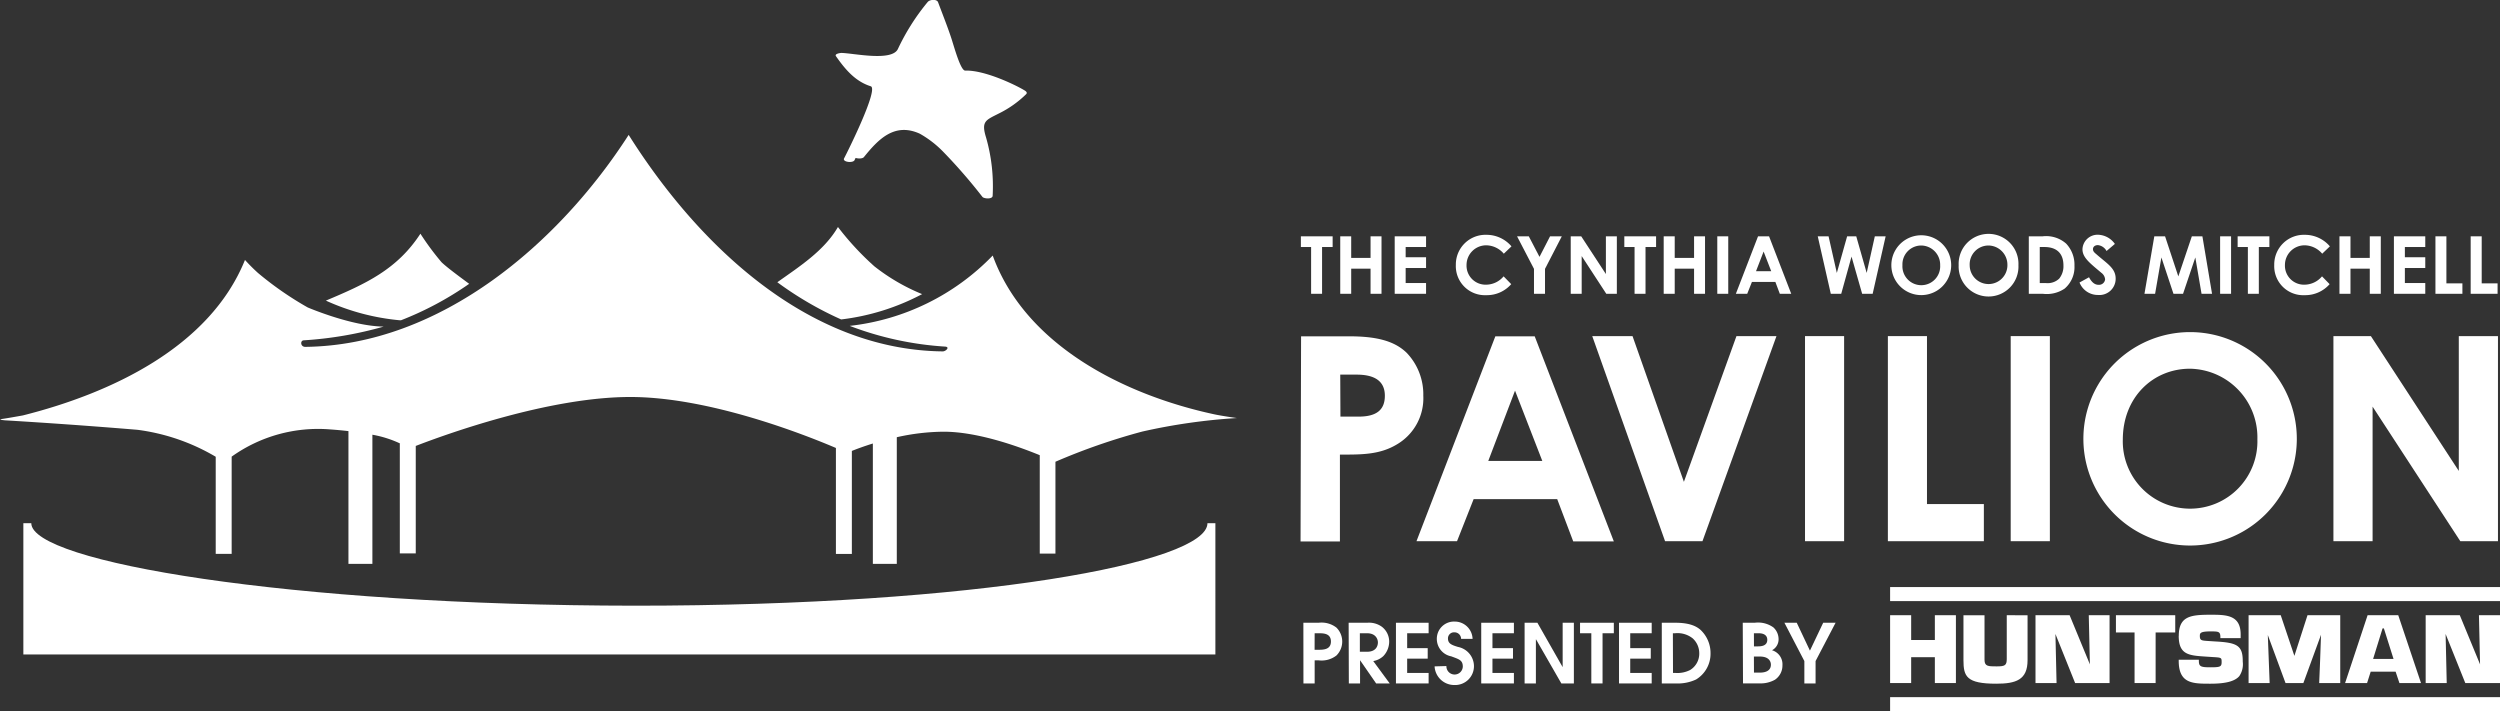 <svg id="Layer_1" data-name="Layer 1" xmlns="http://www.w3.org/2000/svg" viewBox="0 0 381.05 108.4"><rect x="0" y="0" width="381.05" height="108.4" fill="#333333" stroke="none"/><defs><style>.cls-1{fill:#fff;}</style></defs><title>White-Horizontal-SVG</title><path class="cls-1" d="M196.24,103.62c-.84-.58-6-3.22-9.21-3.12-.71,0-1.69-3.67-2.13-5-.58-1.75-1.29-3.52-2-5.42-.19-.51-1.29-.44-1.61,0a33.55,33.55,0,0,0-4.5,7.1c-.89,2-6.84.65-8.63.63-.15,0-1.09.12-.82.5,1.4,2,2.94,3.84,5.3,4.58,1.24.39-3.49,9.9-4.07,11-.27.55,1.35.75,1.6.26l.16-.34c.41.13,1.06.13,1.27-.13,2.16-2.67,4.64-5.33,8.52-3.56a15.82,15.82,0,0,1,3.64,2.83,82.1,82.1,0,0,1,5.9,6.8c.24.29,1.54.39,1.56-.17a27,27,0,0,0-1-8.87c-.78-2.51-.06-2.65,2-3.7a16,16,0,0,0,4.1-2.91c.18-.18.09-.36-.12-.5" transform="translate(-39.92 -89.74)"/><polygon class="cls-1" points="198.28 36.02 203.12 36.02 203.12 37.65 201.51 37.65 201.51 44.78 199.84 44.78 199.84 37.65 198.28 37.65 198.28 36.02"/><polygon class="cls-1" points="204.28 36.02 205.95 36.02 205.95 39.31 208.9 39.31 208.9 36.02 210.57 36.02 210.57 44.78 208.9 44.78 208.9 40.95 205.95 40.95 205.95 44.78 204.28 44.78 204.28 36.02"/><polygon class="cls-1" points="212.58 36.02 217.36 36.02 217.36 37.65 214.25 37.65 214.25 39.21 217.36 39.21 217.36 40.85 214.25 40.85 214.25 43.14 217.36 43.14 217.36 44.78 212.58 44.78 212.58 36.02"/><path class="cls-1" d="M270.26,133.05a4.91,4.91,0,0,1-3.81,1.68,4.43,4.43,0,0,1-4.63-4.61,4.52,4.52,0,0,1,4.66-4.59,5,5,0,0,1,3.82,1.76l-1.17,1.12a3.59,3.59,0,0,0-2.68-1.28,3,3,0,0,0-3,3,2.9,2.9,0,0,0,3,3,3.51,3.51,0,0,0,2.65-1.27Z" transform="translate(-39.92 -89.74)"/><polygon class="cls-1" points="231.23 36.02 233.02 36.02 234.65 39.15 236.26 36.02 238.05 36.02 235.49 40.98 235.49 44.78 233.81 44.78 233.81 40.98 231.23 36.02"/><polygon class="cls-1" points="239.41 36.02 241.01 36.02 244.77 41.77 244.77 36.02 246.44 36.02 246.44 44.78 244.83 44.78 241.08 39.03 241.08 44.78 239.41 44.78 239.41 36.02"/><polygon class="cls-1" points="247.58 36.02 252.42 36.02 252.42 37.65 250.81 37.65 250.81 44.78 249.14 44.78 249.14 37.65 247.58 37.65 247.58 36.02"/><polygon class="cls-1" points="253.58 36.02 255.26 36.02 255.26 39.31 258.21 39.31 258.21 36.02 259.88 36.02 259.88 44.78 258.21 44.78 258.21 40.95 255.26 40.95 255.26 44.78 253.58 44.78 253.58 36.02"/><rect class="cls-1" x="261.75" y="36.02" width="1.67" height="8.76"/><path class="cls-1" d="M307.88,125.76h1.68l3.38,8.76h-1.74l-.68-1.81h-3.57l-.72,1.81H304.5Zm.85,2.32-1.16,3h2.32Z" transform="translate(-39.92 -89.74)"/><polygon class="cls-1" points="277.06 36.02 278.71 36.02 279.97 41.6 281.54 36.02 282.93 36.02 284.52 41.6 285.76 36.02 287.41 36.02 285.43 44.78 283.83 44.78 282.21 39.11 280.64 44.78 279.05 44.78 277.06 36.02"/><path class="cls-1" d="M337.32,130.16a4.56,4.56,0,1,1-9.12,0,4.56,4.56,0,1,1,9.12,0m-7.43,0a2.88,2.88,0,1,0,5.75,0,2.93,2.93,0,0,0-2.88-3,2.87,2.87,0,0,0-2.87,3" transform="translate(-39.92 -89.74)"/><path class="cls-1" d="M347.57,130.16a4.56,4.56,0,1,1-9.11,0,4.56,4.56,0,1,1,9.11,0m-7.43,0a2.87,2.87,0,1,0,5.75,0,2.93,2.93,0,0,0-2.88-3,2.87,2.87,0,0,0-2.87,3" transform="translate(-39.92 -89.74)"/><path class="cls-1" d="M349.15,125.76h2.11a4.6,4.6,0,0,1,3.58,1.11,4.67,4.67,0,0,1,1.27,3.38,4.3,4.3,0,0,1-1.5,3.48,4.86,4.86,0,0,1-3.32.79h-2.14Zm1.67,1.63v5.49h.88a2.56,2.56,0,0,0,2.08-.67,3,3,0,0,0,.65-2c0-1.83-1-2.82-2.92-2.82Z" transform="translate(-39.92 -89.74)"/><path class="cls-1" d="M358.33,132c.4.76.87,1.15,1.45,1.15a.93.93,0,0,0,1-.82,1.37,1.37,0,0,0-.56-1c-1.82-1.53-2.89-2.35-2.89-3.6a2.3,2.3,0,0,1,2.4-2.21,3.26,3.26,0,0,1,2.54,1.4L361,128a1.71,1.71,0,0,0-1.32-.9c-.44,0-.75.25-.75.61s.26.56.52.78c1.63,1.44,2.94,2.12,2.94,3.72a2.48,2.48,0,0,1-2.69,2.49,3,3,0,0,1-2.82-1.9Z" transform="translate(-39.92 -89.74)"/><polygon class="cls-1" points="328.36 36.02 330 36.02 332.02 42.13 334.08 36.02 335.69 36.02 337.16 44.78 335.56 44.78 334.61 39.24 332.74 44.78 331.28 44.78 329.44 39.24 328.48 44.78 326.86 44.78 328.36 36.02"/><rect class="cls-1" x="338.39" y="36.02" width="1.67" height="8.76"/><polygon class="cls-1" points="341.06 36.02 345.9 36.02 345.9 37.65 344.29 37.65 344.29 44.78 342.62 44.78 342.62 37.65 341.06 37.65 341.06 36.02"/><path class="cls-1" d="M395,133.05a4.93,4.93,0,0,1-3.81,1.68,4.42,4.42,0,0,1-4.63-4.61,4.52,4.52,0,0,1,4.66-4.59,5,5,0,0,1,3.82,1.76l-1.17,1.12a3.58,3.58,0,0,0-2.68-1.28,3,3,0,0,0-3,3,2.9,2.9,0,0,0,3,3,3.51,3.51,0,0,0,2.65-1.27Z" transform="translate(-39.92 -89.74)"/><polygon class="cls-1" points="356.58 36.02 358.26 36.02 358.26 39.31 361.2 39.31 361.2 36.02 362.88 36.02 362.88 44.78 361.2 44.78 361.2 40.95 358.26 40.95 358.26 44.78 356.58 44.78 356.58 36.02"/><polygon class="cls-1" points="364.88 36.02 369.66 36.02 369.66 37.65 366.55 37.65 366.55 39.21 369.66 39.21 369.66 40.85 366.55 40.85 366.55 43.14 369.66 43.14 369.66 44.78 364.88 44.78 364.88 36.02"/><polygon class="cls-1" points="371.21 36.02 372.88 36.02 372.88 43.19 375.32 43.19 375.32 44.78 371.21 44.78 371.21 36.02"/><polygon class="cls-1" points="376.58 36.02 378.26 36.02 378.26 43.19 380.68 43.19 380.68 44.78 376.58 44.78 376.58 36.02"/><path class="cls-1" d="M238.23,141h7.27c4,0,6.88.61,8.84,2.53a9.17,9.17,0,0,1,2.52,6.53,8.15,8.15,0,0,1-4,7.4c-2.66,1.61-5.44,1.57-8.71,1.57v13.24h-6Zm6,12.24H247c2.7,0,4-1,4-3.18s-1.48-3.22-4.31-3.22H244.2Z" transform="translate(-39.92 -89.74)"/><path class="cls-1" d="M267.84,141h6l12.06,31.26h-6.19l-2.44-6.44H264.53L262,172.23h-6.18Zm3,8.28L266.76,160H275Z" transform="translate(-39.92 -89.74)"/><polygon class="cls-1" points="242.69 51.23 248.83 51.23 256.66 73.44 264.67 51.23 270.77 51.23 259.49 82.49 253.79 82.49 242.69 51.23"/><rect class="cls-1" x="275.12" y="51.23" width="5.96" height="31.26"/><polygon class="cls-1" points="287.75 51.23 293.71 51.23 293.71 76.83 302.38 76.83 302.38 82.49 287.75 82.49 287.75 51.23"/><rect class="cls-1" x="306.47" y="51.23" width="5.97" height="31.26"/><path class="cls-1" d="M390,156.69a16.26,16.26,0,1,1-32.53-.13,16.26,16.26,0,1,1,32.53.13m-26.52,0a10.26,10.26,0,1,0,20.51,0,10.46,10.46,0,0,0-10.28-10.75c-5.62,0-10.23,4.35-10.23,10.8" transform="translate(-39.92 -89.74)"/><polygon class="cls-1" points="355.66 51.23 361.37 51.23 374.77 71.78 374.77 51.23 380.74 51.23 380.74 82.49 375 82.49 361.63 61.98 361.63 82.49 355.66 82.49 355.66 51.23"/><rect class="cls-1" x="288.09" y="106.26" width="92.96" height="2.14"/><rect class="cls-1" x="288.09" y="89.48" width="92.96" height="2.14"/><polygon class="cls-1" points="294.91 93.77 294.91 97.55 291.3 97.55 291.3 93.77 288.09 93.77 288.09 104.11 291.3 104.11 291.3 100.17 294.91 100.17 294.91 104.11 298.12 104.11 298.12 93.77 294.91 93.77"/><path class="cls-1" d="M345.79,183.51v6.67c0,1-.3,1.13-1.56,1.13s-1.83,0-1.83-1v-6.79h-3.21v6.85c0,2.48.47,3.58,5,3.58,3,0,4.77-.58,4.77-3.58v-6.85Z" transform="translate(-39.92 -89.74)"/><path class="cls-1" d="M358.29,183.51s.16,6.8.17,7.49l-3.09-7.49h-5.2v10.34h3.21s-.16-6.79-.17-7.48l3,7.48h5.25V183.51Z" transform="translate(-39.92 -89.74)"/><polygon class="cls-1" points="322.51 93.77 322.51 96.4 325.35 96.4 325.35 104.11 328.56 104.11 328.56 96.4 331.55 96.4 331.55 93.77 322.51 93.77"/><path class="cls-1" d="M372,186.65c0,2.91,1.56,3,4.15,3.17l1.06.07c1.33.08,1.33.09,1.33.79s-.26.77-1.73.77-1.74-.13-1.74-1v-.15H372v.15c0,3.5,2.13,3.5,4.83,3.5,2.34,0,3.73-.37,4.4-1.15a3.23,3.23,0,0,0,.53-2.22v-.07c0-2.42-.9-2.82-4.21-3l-1.23-.08c-.85-.06-1.1-.1-1.1-.74,0-.41,0-.71,1.6-.71,1.24,0,1.53,0,1.53.88V187h3.09v-.56c0-3-2.24-3-4.62-3-3,0-4.81.22-4.81,3.22" transform="translate(-39.92 -89.74)"/><path class="cls-1" d="M391.63,183.51l-2,6.2-2.08-6.2h-4.9v10.34h3.21s-.25-6.4-.28-7.32l2.7,7.32H391l2.69-7.36c0,.86-.28,7.36-.28,7.36h3.21V183.51Z" transform="translate(-39.92 -89.74)"/><path class="cls-1" d="M405.46,183.51h-4.67l-3.43,10.34h3.35l.55-1.73h3.8l.58,1.73h3.29Zm-3.83,6.66,1.44-4.65h.2l1.47,4.65Z" transform="translate(-39.92 -89.74)"/><path class="cls-1" d="M417.76,183.51s.15,6.8.17,7.49l-3.09-7.49h-5.2v10.34h3.21s-.16-6.79-.17-7.48l3,7.48H421V183.51Z" transform="translate(-39.92 -89.74)"/><path class="cls-1" d="M238.58,184.66h2.33a3.69,3.69,0,0,1,2.71.74,3,3,0,0,1,0,4.25,3.69,3.69,0,0,1-2.71.74h-.61v3.52h-1.71Zm1.71,4.12h.55c.74,0,1.94,0,1.94-1.26s-1.17-1.26-1.87-1.26h-.61Z" transform="translate(-39.92 -89.74)"/><path class="cls-1" d="M245.48,184.66h2.84a3.33,3.33,0,0,1,2.25.63,2.86,2.86,0,0,1,1.09,2.24,3.22,3.22,0,0,1-.89,2.21,3,3,0,0,1-1.54.76l2.51,3.41h-2.07l-2.45-3.54h0v3.54h-1.71Zm1.71,4.42h1.1c1.41,0,1.65-.94,1.65-1.42s-.31-1.4-1.65-1.4h-1.1Z" transform="translate(-39.92 -89.74)"/><polygon class="cls-1" points="212.77 94.92 217.75 94.92 217.75 96.52 214.48 96.52 214.48 98.79 217.61 98.79 217.61 100.39 214.48 100.39 214.48 102.57 217.75 102.57 217.75 104.17 212.77 104.17 212.77 94.92"/><path class="cls-1" d="M260.38,191.26a1.25,1.25,0,0,0,2.5.08c0-1-.61-1.12-1.76-1.56a2.7,2.7,0,0,1-2.2-2.66,2.62,2.62,0,0,1,2.71-2.64,2.72,2.72,0,0,1,2.74,2.64h-1.75a1,1,0,0,0-1-1,.92.92,0,0,0-1,.94c0,.8.6,1,1.54,1.29a3,3,0,0,1,2.42,2.85,2.87,2.87,0,0,1-3,2.95,3,3,0,0,1-3-2.84Z" transform="translate(-39.92 -89.74)"/><polygon class="cls-1" points="225.77 94.92 230.75 94.92 230.75 96.52 227.48 96.52 227.48 98.79 230.61 98.79 230.61 100.39 227.48 100.39 227.48 102.57 230.75 102.57 230.75 104.17 225.77 104.17 225.77 94.92"/><polygon class="cls-1" points="232.38 94.92 234.33 94.92 238.16 101.65 238.18 101.65 238.18 94.92 239.89 94.92 239.89 104.17 237.98 104.17 234.12 97.45 234.1 97.45 234.1 104.17 232.38 104.17 232.38 94.92"/><polygon class="cls-1" points="242.55 96.52 240.83 96.52 240.83 94.92 245.98 94.92 245.98 96.52 244.26 96.52 244.26 104.17 242.55 104.17 242.55 96.52"/><polygon class="cls-1" points="246.77 94.92 251.75 94.92 251.75 96.52 248.48 96.52 248.48 98.79 251.61 98.79 251.61 100.39 248.48 100.39 248.48 102.57 251.75 102.57 251.75 104.17 246.77 104.17 246.77 94.92"/><path class="cls-1" d="M293.21,184.66h2.1c2.27,0,3.26.61,3.8,1.08a4.85,4.85,0,0,1,1.53,3.57,4.58,4.58,0,0,1-2.21,4,6.61,6.61,0,0,1-3.08.6h-2.14Zm1.71,7.65h.36a4.26,4.26,0,0,0,2.25-.45,2.91,2.91,0,0,0,1.39-2.55,3.05,3.05,0,0,0-1-2.27,3.72,3.72,0,0,0-2.69-.78h-.33Z" transform="translate(-39.92 -89.74)"/><path class="cls-1" d="M305.55,184.66h1.82a4,4,0,0,1,2.85.71,2.43,2.43,0,0,1,.79,1.72,1.88,1.88,0,0,1-1,1.76,2.23,2.23,0,0,1,1.59,2.3,2.61,2.61,0,0,1-1.15,2.2,4.49,4.49,0,0,1-2.39.55h-2.47Zm1.71,3.6h.56c.4,0,1.47,0,1.47-1,0-.55-.35-1-1.33-1h-.71Zm0,4h.86c.34,0,1.72,0,1.72-1.21,0-.37-.19-1.24-1.69-1.24h-.9Z" transform="translate(-39.92 -89.74)"/><polygon class="cls-1" points="275.02 100.76 271.98 94.92 273.86 94.92 275.87 99.17 277.89 94.92 279.78 94.92 276.73 100.76 276.73 104.17 275.02 104.17 275.02 100.76"/><path class="cls-1" d="M225.17,189.49H43.48v-20h1.21c0,5.9,39.34,12.53,92,12.57,52.2,0,87.27-6.53,87.27-12.57h1.21Z" transform="translate(-39.92 -89.74)"/><path class="cls-1" d="M225,152.89c-13.72-2.95-28.8-10.51-33.77-24.2a35.78,35.78,0,0,1-21.8,10.72A49.33,49.33,0,0,0,184,142.57c.75.07.08.74-.4.73-20.74-.24-37.41-16.43-47.86-33-10.58,16.47-28.62,32.07-49.29,32.31-.76,0-.8-1-.21-1a57.33,57.33,0,0,0,12.16-2.09c-4.92-.06-11.58-2.92-11.58-2.92a50.26,50.26,0,0,1-7.56-5.24,27.09,27.09,0,0,1-2-2c-5.4,13.38-20.62,20.37-33.86,23.7-1.33.24-2.43.43-3.18.54s.5.21.5.21,8.83.5,20.15,1.44a31.29,31.29,0,0,1,11.93,4.11v14.8h2.43V159.34a22.66,22.66,0,0,1,15-4.15c1,.07,1.94.16,2.8.26v20.23h3.65V156a16.68,16.68,0,0,1,4.23,1.34h-.05v16.75h2.43V157.71c4.42-1.71,20.2-7.46,32.7-7.46,12,0,26.46,5.69,31.34,7.77v16.15h2.43V158.47c.67-.27,1.79-.69,3.2-1.13v18.34h3.65V156.38a33.62,33.62,0,0,1,7.14-.84c5.07,0,11.16,2.15,14.65,3.58h0v15h2.39v-14a95.67,95.67,0,0,1,13.23-4.6,90.23,90.23,0,0,1,14.43-2.06S226.21,153.15,225,152.89Z" transform="translate(-39.92 -89.74)"/><path class="cls-1" d="M104,125.36l0,0c-3.57,5.49-8.4,7.67-14.41,10.2a34.82,34.82,0,0,0,11.31,3,.3.3,0,0,1,.13,0A49.42,49.42,0,0,0,111.43,133c-1.15-.86-3.25-2.38-4.2-3.28A40.6,40.6,0,0,1,104,125.36Z" transform="translate(-39.92 -89.74)"/><path class="cls-1" d="M173.2,130.34a43,43,0,0,1-5.56-6c-2.11,3.63-5.84,6-9.24,8.42a52.44,52.44,0,0,0,9.73,5.67,35.18,35.18,0,0,0,12.34-3.86A30.14,30.14,0,0,1,173.2,130.34Z" transform="translate(-39.92 -89.74)"/></svg>